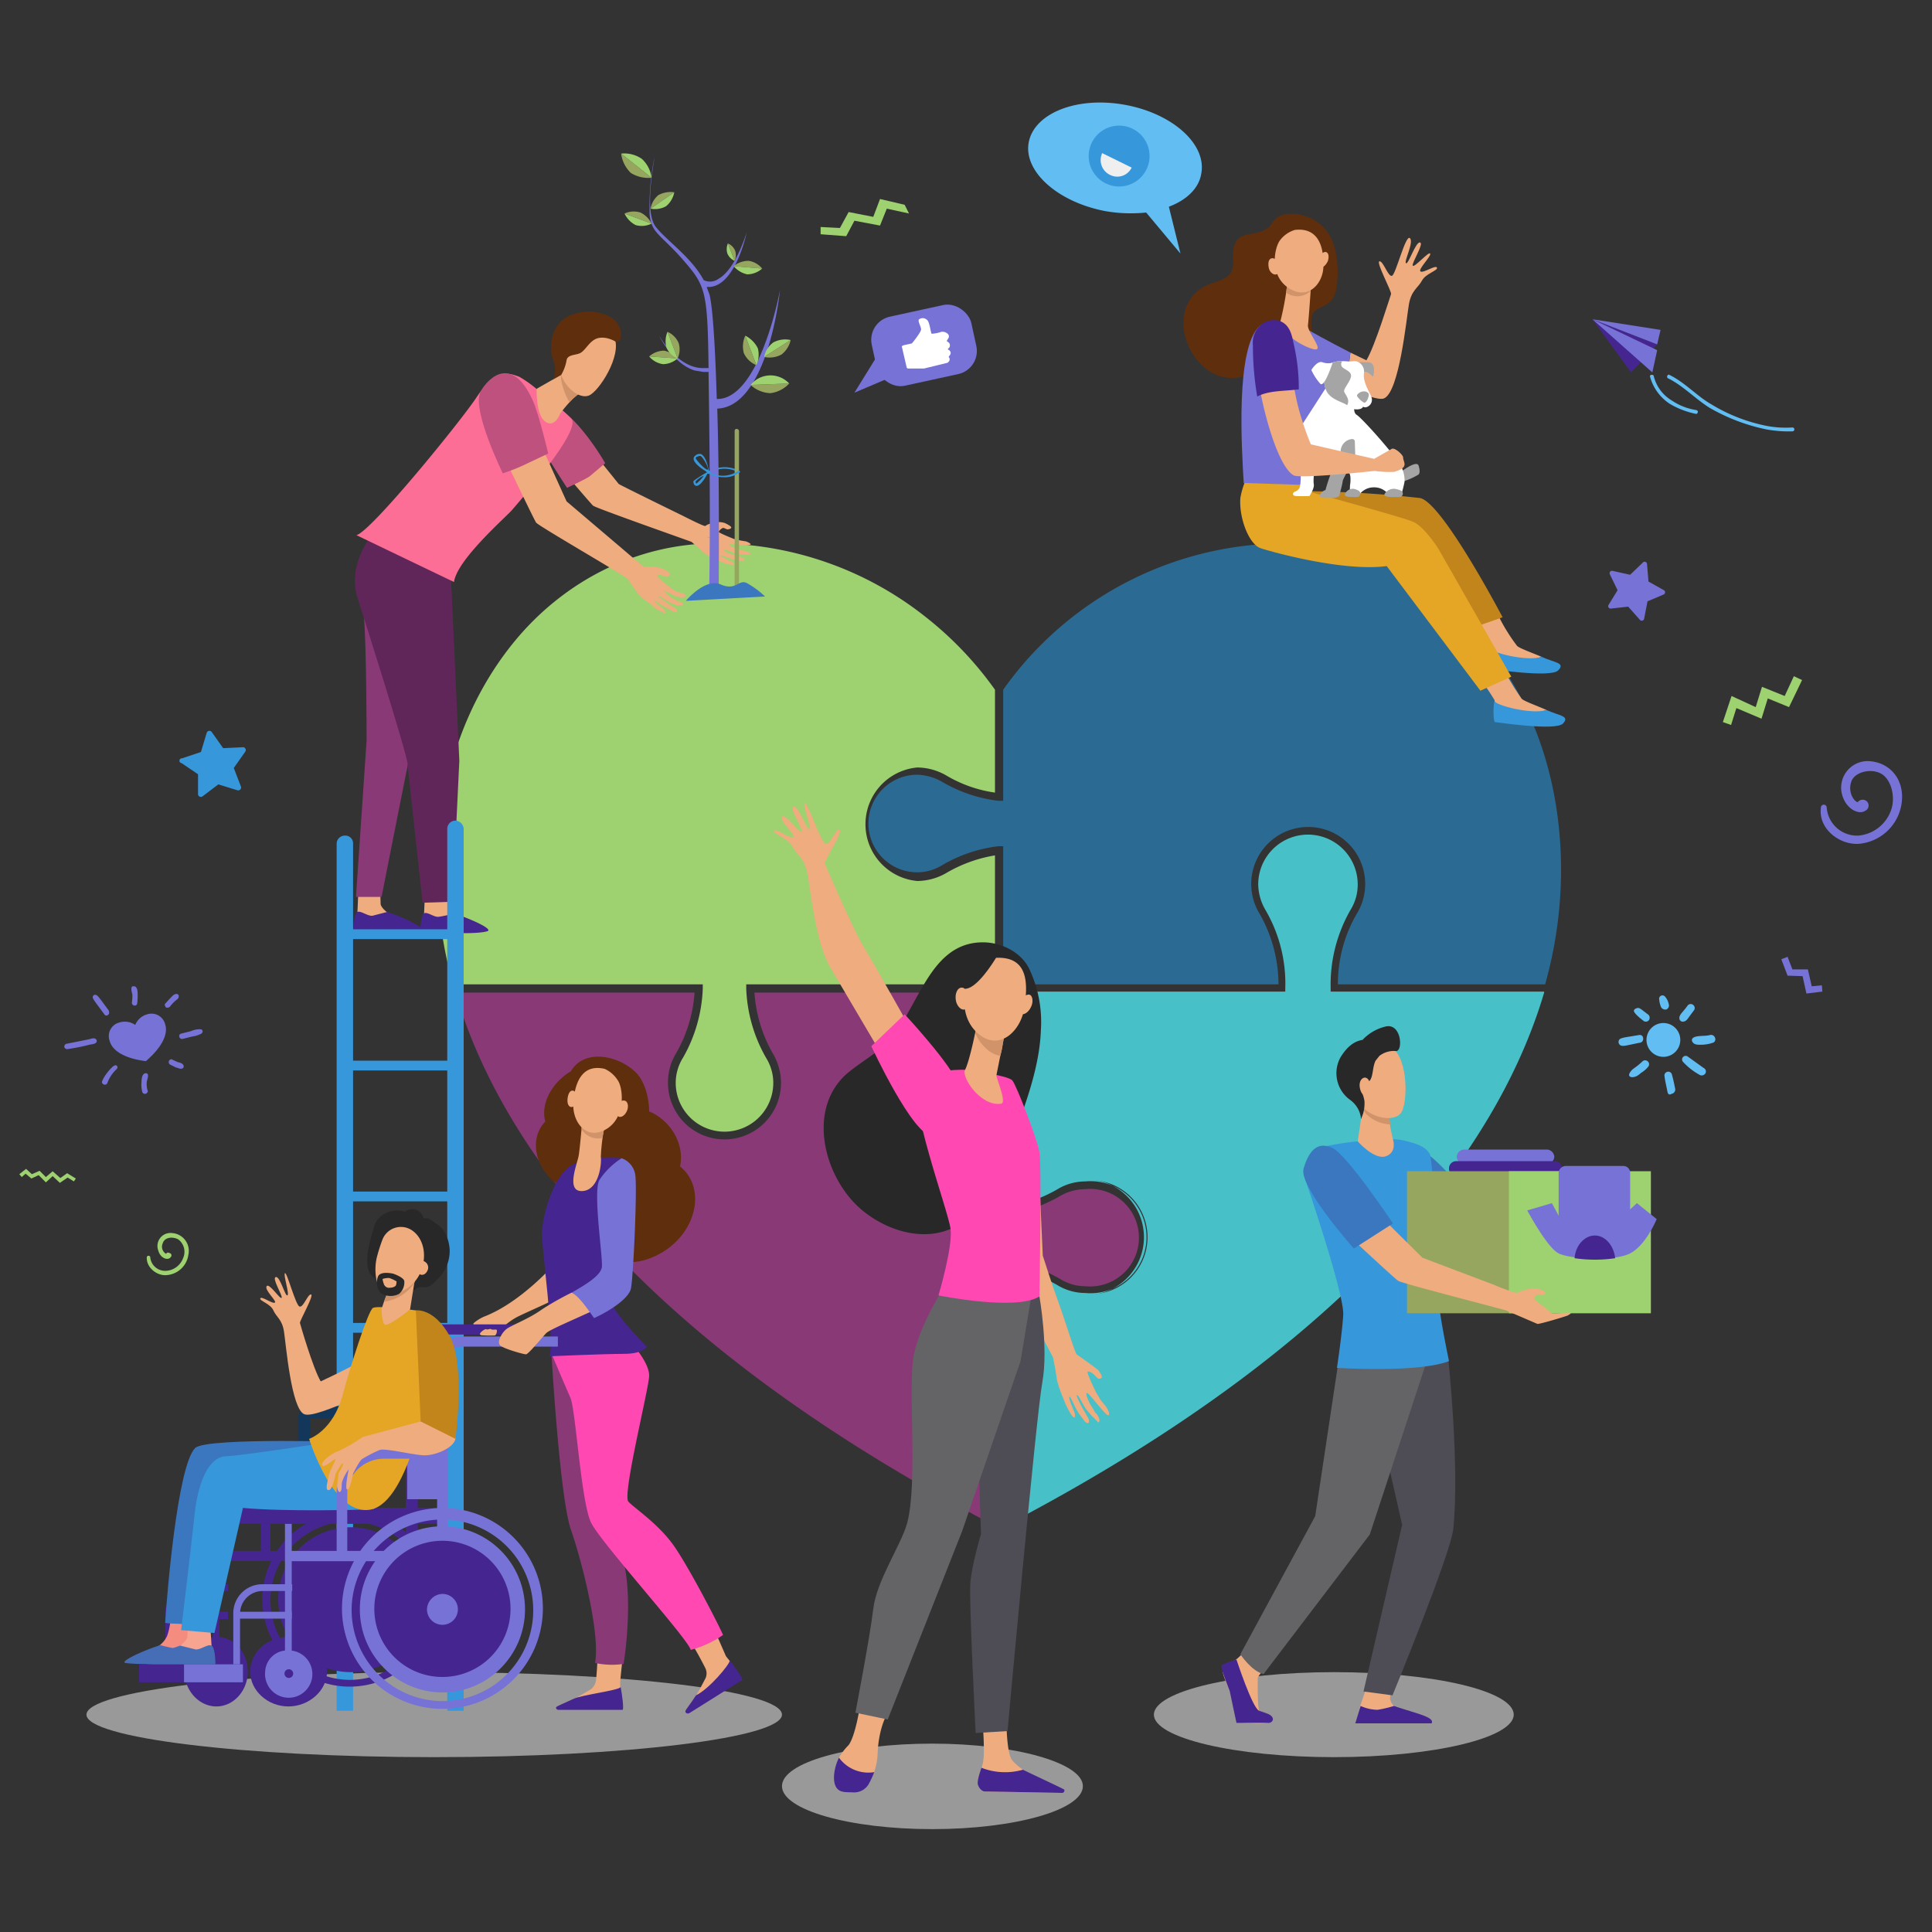 <svg id="Layer_1" data-name="Layer 1" xmlns="http://www.w3.org/2000/svg" viewBox="0 0 400 400"><rect x="0" y="0" width="400" height="400" fill="#333333" stroke="none"/><defs><style>.cls-1{fill:#999;}.cls-2{fill:#3797db;}.cls-3{fill:#893976;}.cls-4{fill:#48c0c7;}.cls-5{fill:#9ed16f;}.cls-6{fill:#efac7f;}.cls-7{fill:#bf517e;}.cls-8{fill:#fe875e;}.cls-9{fill:#45258f;}.cls-10{fill:#612659;}.cls-11{fill:#fc6e95;}.cls-12{fill:#d19369;}.cls-13{fill:#5e2e0d;}.cls-14{fill:#2b6b93;}.cls-15{fill:#7772d6;}.cls-16{fill:#4e4c54;}.cls-17{fill:#646366;}.cls-18{fill:#f8a492;}.cls-19{fill:#3b77be;}.cls-20{fill:#282828;}.cls-21{fill:#96a65f;}.cls-22{fill:#c1851b;}.cls-23{fill:#e5a525;}.cls-24{fill:#a5a5a5;}.cls-25{fill:#fff;}.cls-26{fill:#62bdf3;}.cls-27{fill:#13375b;}.cls-28{fill:#ff48b1;}.cls-29{fill:#f48c7f;}.cls-30{fill:#466eb6;}.cls-31{fill:#f7a491;}.cls-32{fill:#efefef;}</style></defs><path class="cls-1" d="M224.2,369.8c0,4.9-14,8.9-31.2,8.9s-31.1-4-31.1-8.9S175.8,361,193,361,224.2,365,224.2,369.8Z"/><path class="cls-1" d="M161.9,355c0,4.8-32.3,8.8-72,8.8s-72-4-72-8.8,32.2-8.8,72-8.8S161.9,350.1,161.9,355Z"/><path class="cls-1" d="M313.4,355c0,4.8-16.6,8.8-37.2,8.8s-37.3-4-37.3-8.8,16.7-8.8,37.3-8.8S313.4,350.1,313.4,355Z"/><path class="cls-2" d="M146.7,98h-.2a.4.4,0,0,1,.1-.3,6.5,6.5,0,0,1,6.5-.2c.1,0,.1.2.1.3h-.3a5.9,5.9,0,0,0-6.1.2Z"/><path class="cls-3" d="M206,315.9c-77.1-40.3-103.4-82.1-111.7-110.4h49.5a29,29,0,0,1-3.9,12.7,11.5,11.5,0,0,0-1.6,6,11.7,11.7,0,1,0,23.4,0,12.2,12.2,0,0,0-1.7-6.1,29.4,29.4,0,0,1-3.8-12.6H206v46.1h.9a29.6,29.6,0,0,0,12.6-4,10.7,10.7,0,0,1,5.2-1.4,10.1,10.1,0,1,1,0,20.1,9.8,9.8,0,0,1-5.2-1.5,31.1,31.1,0,0,0-12.6-4H206Z"/><path class="cls-4" d="M207.7,262.5a28.7,28.7,0,0,1,11,3.7,11.6,11.6,0,0,0,6,1.7,11.8,11.8,0,1,0,0-23.5,11.6,11.6,0,0,0-6,1.7,28.7,28.7,0,0,1-11,3.7V205.5h58.6v-.8a30.4,30.4,0,0,0-4.1-16.4,10.1,10.1,0,1,1,18.7-5.2,9.3,9.3,0,0,1-1.5,5.2,30.4,30.4,0,0,0-4.1,16.4v.8h44.1c-8.4,28.3-34.7,70.1-111.7,110.4Z"/><path class="cls-4" d="M207.5,316.2V262.3h.2a29.7,29.7,0,0,1,11.1,3.7,11.2,11.2,0,0,0,5.9,1.7,11.6,11.6,0,1,0,0-23.1,11.2,11.2,0,0,0-5.9,1.7,29.7,29.7,0,0,1-11.1,3.7h-.2V205.3h58.6v-.6a30.2,30.2,0,0,0-4.1-16.3,10.8,10.8,0,0,1-1.5-5.3,10.3,10.3,0,0,1,20.6,0,9.9,9.9,0,0,1-1.5,5.3,31.1,31.1,0,0,0-4.1,16.3v.6h44.2v.2c-8.3,28.1-34.4,70.1-111.8,110.5Zm.4-53.5v52.8c76.8-40.2,102.9-81.8,111.2-109.8h-44v-1a30.7,30.7,0,0,1,4.1-16.5,9.2,9.2,0,0,0,1.5-5.1,9.9,9.9,0,0,0-19.7,0,10,10,0,0,0,1.4,5.1,30.7,30.7,0,0,1,4.1,16.5v1H207.9v43.8a28.9,28.9,0,0,0,10.7-3.6,12,12,0,1,1,0,20.5A27.3,27.3,0,0,0,207.9,262.7Z"/><path class="cls-5" d="M150,234.3a10.1,10.1,0,0,1-10.1-10.1,9.8,9.8,0,0,1,1.5-5.2,31.1,31.1,0,0,0,4.1-14.3v-.9H93.8a87.8,87.8,0,0,1-3.3-23.6c0-18,5.7-34.9,16.1-47.5s25.5-20.2,41.6-20.2a70.2,70.2,0,0,1,43.4,15.2A72.6,72.6,0,0,1,206,142.8v21.3a27.1,27.1,0,0,1-10-3.5,12.2,12.2,0,0,0-6.1-1.7,11.8,11.8,0,0,0,0,23.5,12.2,12.2,0,0,0,6.1-1.7,29.2,29.2,0,0,1,10-3.6v26.7H154.5v.9a31.1,31.1,0,0,0,4.1,14.3,9.8,9.8,0,0,1,1.5,5.2A10.1,10.1,0,0,1,150,234.3Z"/><path class="cls-6" d="M148.5,108.1c-2.3.4-2.2.7-2.5.8s-4.6-2.1-4.6-2.1-12.7-6.2-13.3-6.6l-9.2-11.4-7,3.2s10.3,12.2,10.9,12.7,18.8,6.9,20.4,7.5l2.6,2.3a9.8,9.8,0,0,0,2.7,1.4,7.2,7.2,0,0,0,2.8,1c1.4.3.2-.6.2-.6s-2.4-1.1-2.3-1.3,1.4.5,2.9.9l1.1.2c1,.3,1.4-.3.4-.7l-1.3-.4-1.2-.4-1.2-.5c0-.1-.1-.2.4-.2s1.5.6,2.2.7l1.3.2s1.6.1,1.6-.1-.9-.7-1.5-.7a5.3,5.3,0,0,0-1.3-.3s-1.8-.8-1.7-1a10.1,10.1,0,0,1,2.3.1c1.2.1,2.1.1,2.2-.1s-.9-.6-.9-.6l-1.2-.2-1.3-.3s-3.3-1.3-3.2-1.5a1.7,1.7,0,0,1,.9-.8c.3,0,.7.3.9.3s.8-.1.8-.4-1.3-.9-1.3-.9A4.2,4.2,0,0,0,148.5,108.1Z"/><path class="cls-7" d="M125.3,95.9l-3.2,2.7c-.8.6-4.7,2.4-4.7,2.4s-3.8-5.8-5.4-8.7-3.5-8.9-3-9a7.5,7.5,0,0,1,4.9.1C119.8,86.1,125.3,95.9,125.3,95.9Z"/><path class="cls-8" d="M146.3,111.1a2.1,2.1,0,0,0,2.5-.9C148.9,111.3,147.2,111.8,146.3,111.1Z"/><path class="cls-6" d="M88,184.7l-.2,4.4c-.1.6-.5,2-.5,2.5,0,2,8.6-1.6,6.7-2.5-.2-.1-1.1-.6-1.1-1.3s-.4-3.1-.4-3.1Z"/><path class="cls-9" d="M94,189.1a21.7,21.7,0,0,1-3.1.7c-1,.2-2.4-1.1-3.1-.7s-.8,3.7-.8,3.7,10.9.9,13.9,0C102.1,192.4,98.1,190.5,94,189.1Z"/><path class="cls-6" d="M74.2,184.4l-.2,4.5a18.4,18.4,0,0,0-.5,2.5c0,1.9,8.6-1.7,6.7-2.5-.2-.1-1.4-1.1-1.4-1.8s-.1-2.6-.1-2.6Z"/><path class="cls-9" d="M80.2,188.8l-3.1.8c-1,.1-2.4-1.1-3.1-.8s-.9,3.7-.9,3.7,10.8.5,14,0C88.3,192.3,84.3,190.2,80.2,188.8Z"/><path class="cls-3" d="M76.2,114.1s-1.5,7.5-.9,13.2.6,26,.6,26l-2.2,32.4H79s6.4-32.4,6.3-31.6,2.1-22.8,2.1-22.8l-7.6-18Z"/><path class="cls-10" d="M78.2,109.2s-6.6,6.9-4.2,14.5c1,3.1,10.2,32.1,10.4,34.5s3.1,28.7,3.1,28.7l6.2-.2,1.4-29.2-1.8-39.4-3.8-6.6Z"/><path class="cls-11" d="M118.3,86.7a64.8,64.8,0,0,0-6.9-5.9,23.6,23.6,0,0,0-3.9-2.8c-1.7-.6-4.6-2.1-8.8,4.2-2.9,4.5-21.8,27.8-24.9,28.6L94,120.5c.6-4.6,10.6-13.3,12-14.9C109.2,101.9,120.3,89,118.3,86.7Z"/><path class="cls-6" d="M117.4,76.9l-6.3,3.6s-.2,5.4,1.8,6.8,3.1-1.7,3.1-1.7,2.3-3.2,4.1-4.2S117.4,76.9,117.4,76.9Z"/><path class="cls-12" d="M116.3,79.2a14.3,14.3,0,0,0,1.6,4.1,9.3,9.3,0,0,1,2.2-1.9c.8-.5.3-1.5-.5-2.4a23.9,23.9,0,0,0-2.2-2.1l-1.3.7A8.8,8.8,0,0,0,116.3,79.2Z"/><path class="cls-6" d="M120.6,67.7c-.1-.2-5.2,6.2-4.6,9.2s3.8,5.8,5.9,5,6.9-8.3,5.3-12S120.6,67.7,120.6,67.7Z"/><path class="cls-13" d="M126.3,65.6a9.8,9.8,0,0,0-8.7-.1c-3.4,1.7-4.1,6.2-3.1,8.9s-.1,4.2-.1,4.2l1.8-1a8.9,8.9,0,0,0,1.1-3c.2-1.3,2.1-1,3-1.6s1.6-2,2.8-2.7,2.9-.4,4.3.4S129.5,67.4,126.3,65.6Z"/><path class="cls-6" d="M136.3,117.5a7.8,7.8,0,0,0-2.8-.1c-.4-.1-4.2-3.4-4.2-3.4l-12-10.2-6.2-13.7-8.3,1.2s7.7,16.2,8.2,16.9,17.5,10.5,18.9,11.6l2.1,3a11.1,11.1,0,0,0,2.5,2.1,8.4,8.4,0,0,0,2.6,1.8c1.3.7.3-.6.3-.6s-2.2-1.7-2-1.8,1.3.9,2.7,1.6l1.1.6c.9.5,1.4.1.6-.6l-1.3-.8-1.1-.8-1.1-.8c.1,0,0-.2.4,0s1.4,1,2.1,1.3l1.3.5h1.3c.3-.4-.5-.7-1.1-.8a5.7,5.7,0,0,0-1.2-.7s-1.7-1.2-1.5-1.5l2.2,1.1c1.4.5,2.1.2,2.2,0s-.7-.6-.7-.6a6.3,6.3,0,0,1-1.4-.4c-.3-.1-4-2.9-3.8-3.2s.7-.2.9-.1l.9.3a.7.7,0,0,0,.8-.5c.1-.2-.8-.8-.8-.8A5,5,0,0,0,136.3,117.5Z"/><path class="cls-7" d="M104.1,98s2.4-.8,3.9-1.5l5.5-2.6s-1.9-8.1-3.2-11c-4.8-10.6-10.2-3.3-10.9-1.6C97.8,85.2,104.1,98,104.1,98Z"/><path class="cls-14" d="M277,203.8a28.8,28.8,0,0,1,3.9-14.6,11.8,11.8,0,1,0-20.1,0,29.8,29.8,0,0,1,3.9,14.6h-57V175.2h-1a30.1,30.1,0,0,0-11.6,3.9,9.8,9.8,0,0,1-5.2,1.5,10.1,10.1,0,0,1,0-20.2,10.8,10.8,0,0,1,5.2,1.5,30.1,30.1,0,0,0,11.6,3.9h1V142.8a71.7,71.7,0,0,1,57.7-30.3c16.2,0,31,7.2,41.7,20.2s16.1,29.5,16.1,47.5a87.8,87.8,0,0,1-3.3,23.6Z"/><path class="cls-15" d="M320.2,241h-17a1.6,1.6,0,0,1-1.6-1.5h0a1.6,1.6,0,0,1,1.6-1.5h17a1.6,1.6,0,0,1,1.6,1.5h0A1.6,1.6,0,0,1,320.2,241Z"/><path class="cls-9" d="M321.9,243.4H301.5a1.4,1.4,0,0,1-1.5-1.5h0a1.5,1.5,0,0,1,1.5-1.5h20.4a1.5,1.5,0,0,1,1.5,1.5h0A1.4,1.4,0,0,1,321.9,243.4Z"/><path class="cls-6" d="M262,345.4s-1.6,1.5-1.6,2.1-.1,6.7.5,7.3,2.5.9,1.9,1.6-4,.4-6.3.2c-.7,0-1.5-5.5-1.8-6.3s-1.8-3.8-1.5-4.6a12.5,12.5,0,0,1,2.7-2.1,11.3,11.3,0,0,0,2.4-2.6Z"/><path class="cls-6" d="M283,349.2l-1.4,4c-.1.7-.5,2.3-.5,2.8,0,2.2,9.7-1.8,7.5-2.8a2.6,2.6,0,0,1-.8-1.5,5.1,5.1,0,0,1,.8-2.6Z"/><path class="cls-16" d="M296.4,272.7l3.5,9.1s2.3,21.7,1,34.7c-.6,5.4-12.6,34.5-12.6,34.5l-6-.8,8-34.5-3-13.2-4.1-26Z"/><path class="cls-17" d="M279.9,273.2l-3,10.1-4.6,30.6-15.5,28.6s2.3,3.5,4.8,4.1l22-28.9,11.9-36.2-.4-8Z"/><path class="cls-18" d="M326.2,256.3c-1.9.8-1.7,1.1-1.9,1.2s-4.1-1.1-4.1-1.1l-11.8-3.6-9.4-9.1-5,4.4s10.5,9.5,11.1,9.9,16.2,2.9,17.6,3.2l2.5,1.7a8,8,0,0,0,2.4.8,5.9,5.9,0,0,0,2.4.4c1.2,0,.1-.6.1-.6s-2.1-.5-2.1-.7,1.2.2,2.5.2h.9c.8.1,1-.5.2-.7l-1.1-.2-1-.2-1.1-.2s-.1-.2.3-.2a10.1,10.1,0,0,0,1.9.2h1.1l1.2-.2c0-.5-.9-.7-1.4-.5h-1.1s-1.5-.3-1.5-.6,3.9-.3,3.9-.8-1.1-.4-1.1-.4h-2.1s-2.9-.5-2.8-.8a1.6,1.6,0,0,1,.5-.8c.2-.1.6.1.8,0s.4-.3.4-.6-1-.5-1-.5A3.2,3.2,0,0,0,326.2,256.3Z"/><path class="cls-19" d="M302.4,246l-4.7,6.4s-4.2-5-6.1-7.5-4.8-7.3-4.4-7.5a4.8,4.8,0,0,1,3.9-.9C296.3,237.8,302.4,246,302.4,246Z"/><path class="cls-9" d="M256,343.6s3.3,10.1,4.7,10.6,2.5.7,2.8,1.5h0c.2.5-.3,1-.8,1H256s-1-4.6-1.4-6.6c0,0-2-4.9-1.7-5.3S256,343.6,256,343.6Z"/><path class="cls-9" d="M280.6,356.8l1.1-3.6a8.9,8.9,0,0,0,3.5.8,24.9,24.9,0,0,0,3.4-.8c4.7,1.6,8.5,2.3,7.8,3.6H280.6Z"/><path class="cls-8" d="M324.7,259.4a2.3,2.3,0,0,0,2.1-1.3A1.5,1.5,0,0,1,324.7,259.4Z"/><path class="cls-2" d="M281.1,236.3a63.4,63.4,0,0,0-7.5,1.2c-1.6.6-3.7,5.7-3.7,5.7s8.5,24.7,8.2,29.1-1.3,10.9-1.3,10.9,16.8,1.1,23.2-1.4c0,0-2.1-10-2.1-12.6s-1.1-28.9-1.9-30.3-2.4-2.1-5.5-2.8S281.1,236.3,281.1,236.3Z"/><path class="cls-6" d="M282.2,228.9l-1.1,7.4s3.4,3.9,5.8,3.1,1.5-3.5,1.5-3.5-1.1-4.2-.8-6.2S282.2,228.9,282.2,228.9Z"/><path class="cls-12" d="M287.6,229.7c.4-2.1-5.4-.8-5.4-.8v.6a5.4,5.4,0,0,0,.6,1.1,7.6,7.6,0,0,0,5.1,2.2A11.5,11.5,0,0,1,287.6,229.7Z"/><path class="cls-6" d="M281.3,218.6c-.2-.1-1.3,8.3.8,10.6s6.4,3.1,7.9,1.3,1.6-11.1-1.7-13.5S281.3,218.6,281.3,218.6Z"/><path class="cls-20" d="M287,212.5a9.6,9.6,0,0,0-4.9,2.8c-1.2.2-2.8.8-4.5,3.5a6.8,6.8,0,0,0,1.9,8.9,5.5,5.5,0,0,1,2.3,4l.4-1.1a7.7,7.7,0,0,0,.3-2.6,6.6,6.6,0,0,0-.4-1.5c-.6-1.3,1.2-2.1,1.7-3.1s.4-2.6,1-3.8l.8-1a4.9,4.9,0,0,1,3.3-1C290.5,218,290.3,211.9,287,212.5Z"/><path class="cls-6" d="M283.7,224.9c0,1-.4,1.9-1,1.9s-1.1-.8-1.2-1.9.5-1.8,1.1-1.8S283.7,223.9,283.7,224.9Z"/><rect class="cls-21" x="291.3" y="242.5" width="33.9" height="29.41" transform="translate(616.5 514.4) rotate(180)"/><rect class="cls-5" x="312.4" y="242.5" width="29.4" height="29.41" transform="translate(654.2 514.4) rotate(180)"/><path class="cls-6" d="M311.8,271.3c-1.7-.5-21.5-5.6-22.3-6.1s-13-11.9-13-11.9l7.1-3.7,10.9,10.8,14.8,5.6a36.1,36.1,0,0,0,4.7,1.7,11.1,11.1,0,0,1,3-.9,3.7,3.7,0,0,1,1.7.1s1.3.4,1.2.7a.5.5,0,0,1-.5.5c-.3.1-.7-.1-1-.1s-.7.5-.8.8,3.4,2.7,3.5,3,4.3-.2,4.1.1-.5.3-.5.4-6,1.9-6.4,1.8Z"/><path class="cls-19" d="M280.3,258.5l8.1-5.2s-9.4-14.1-12.5-15.6-4.9.5-6,4.2S280.3,258.5,280.3,258.5Z"/><path class="cls-15" d="M338.9,249.1l-1.4,1.3v-7.6a1.4,1.4,0,0,0-1.4-1.4H324.2a1.5,1.5,0,0,0-1.5,1.4v8.9l-1.4-2.6-5.1,1.5s4.1,7.7,6.5,8.9,11.5,1.7,14.8,0,5.5-7.1,5.5-7.1Z"/><path class="cls-9" d="M334.4,260.5c-.3-2.7-2.1-4.7-4.2-4.7s-4,2-4.2,4.7A29.6,29.6,0,0,0,334.4,260.5Z"/><path class="cls-13" d="M263.4,46.1c-1.2,2.1-3.4,2-5.7,2.6s-2.5,3-2.4,4.9c.4,4.9-3.5,4.1-6.6,6.1-7.4,4.9-2.6,17.7,5.5,18.5a9.2,9.2,0,0,0,4.9-.9,22.3,22.3,0,0,1,3.3-2c2.8-.9,5.8-1.3,8-3.4s.5-4.5,1.3-6.7,4.3-1.1,5-5.6-.1-9.2-1.9-11.6c-3-4.1-8.3-4.3-10.2-3.1A4.5,4.5,0,0,0,263.4,46.1Z"/><path class="cls-6" d="M297.5,55.4c-.3-.6-2.8,1.2-3.4.8s2.3-3.2,2-3.7-3.3,3-3.6,2.5,2.4-4.6,1.5-4.8-2.4,4.6-2.9,4.3,1.7-4.4.8-5.2-2.9,7.5-3.7,7.8-1.8-3.1-2.6-3,2.6,6.3,2.4,6.8-3.3,10.7-5.1,13.7L279.6,73c-.4,2.4-.4,4.9-1,7.2,3.6,1.5,6.8,2.7,7.9,2.3,3.2-1.2,4.7-16.6,5.2-19.5s1.9-3.4,2.7-4.9S297.8,56,297.5,55.4Z"/><path class="cls-15" d="M271,68.4l-5.4,5.3s7.1,3.8,13,6.5c.6-2.3.6-4.8,1-7.2C274.7,70.5,271,68.4,271,68.4Z"/><path class="cls-6" d="M304.1,128a43.5,43.5,0,0,1,4.3,5.9,6.8,6.8,0,0,0,.2,1.4c3.6,2.4,7.4,1.7,10.6.7-2.1-.9-5-1.9-5.2-2.4a37.8,37.8,0,0,1-4.5-7.7C307.9,127.5,306.3,127.3,304.1,128Z"/><path class="cls-2" d="M308.4,134.1c-.3,1.4-.2,4.4.1,4.4s12.5,1.9,14.1.3-.8-1.6-3.4-2.8C316,137,308.5,135.1,308.4,134.1Z"/><path class="cls-6" d="M305.2,139a49,49,0,0,1,4.2,5.9c.1.2.1,1.2.2,1.4,3.6,2.4,7.5,1.7,10.6.7-2-.9-4.9-1.9-5.2-2.4a51.9,51.9,0,0,1-4.5-7.7C308.9,138.5,307.4,138.3,305.2,139Z"/><path class="cls-2" d="M309.4,145.1c-.3,1.4-.2,4.4.1,4.4s12.6,1.9,14.1.3-.8-1.6-3.4-2.8C317.1,148,309.5,146,309.4,145.1Z"/><path class="cls-22" d="M311.1,127.8l-6.3,2.2-34.1-28.3a230.4,230.4,0,0,1,23.2,1.4C298.4,103.6,311.1,127.8,311.1,127.8Z"/><path class="cls-23" d="M257.9,99.4a17,17,0,0,0-1.1,3.7c-.3,4.2,1.8,9.6,4.2,10.4s17.2,4.9,26.1,3.7L306.5,143l6.4-2.9-15.1-26.5s-2.9-4.6-5.3-5.6-21.8-6.3-21.8-6.3l-3-4.4Z"/><path class="cls-15" d="M273.6,72.6c-1.1-1.9-2.2-3.5-2.2-3.5-1.1-2-4-3-4-3h-2l-.2.4c-.4.3-2.8-.1-4.3.9-5.2,4.4-3.8,25.8-3.4,32.6l12.5.4s1.2-14.8,4.4-18.6S275.2,75.6,273.6,72.6Z"/><path class="cls-6" d="M266.5,58.9a61.1,61.1,0,0,1-1.4,7.6c-.6,1.5,3.3,4.7,6.5,5.7s-1-3.3-.8-4.9.7-9.2.7-9.2Z"/><path class="cls-12" d="M271.3,60.3c.1-1.3.2-2.2.2-2.2l-5,.8s-.1.7-.2,1.7A4,4,0,0,0,271.3,60.3Z"/><path class="cls-6" d="M268.1,47.6a6,6,0,0,0-3.2,2.3c-1.2,1.9-2,7.3,2,9.8s7-1,7.1-4.5S273.3,47,268.1,47.6Z"/><path class="cls-6" d="M274.9,54.1c-.4.8-1,1.4-1.5,1.2s-.6-1.1-.3-1.9,1-1.4,1.5-1.2S275.2,53.2,274.9,54.1Z"/><path class="cls-6" d="M264.9,54.8a1.5,1.5,0,0,1-.6,2c-.6.2-1.4-.4-1.6-1.3s-.1-1.8.5-2S264.6,53.9,264.9,54.8Z"/><path class="cls-24" d="M281.3,75H283c2.2-.2,1.3,3,1.3,3s-1.1-1-1.5-1h-1Z"/><path class="cls-24" d="M288.7,96.6s.9,1.4,1.9.7,2.8-1.8,3.1-.9.3,1.7-.1,1.9a13.8,13.8,0,0,1-4.4,1.7,3.4,3.4,0,0,1-2.5-1.3Z"/><path class="cls-25" d="M290.8,99.7a6.4,6.4,0,0,0-.8-3.3c-1.6-2.7-8.1-9.9-9.1-10.5s-.3-2.7-.3-2.7l-3.8-2.1L274.7,80l-4.9,7.6c-.3.7.3,2.9-.2,4.2s0,8.5-.6,9.3-1,.6-1.2.9-.1.4.1.6,3.2.1,3.2.1,1.1-1.6.9-2.5.4-6.3.8-6.3,1.8,2.4,2.4,2.9h.2a11.3,11.3,0,0,1,4,1.2,2.9,2.9,0,0,1,.2,1.2,6.2,6.2,0,0,1-.1,1.3,11.5,11.5,0,0,1-.2,2.1h2a3.7,3.7,0,0,1,3.1-1.7,3.7,3.7,0,0,1,3.1,1.5c1.1,0,1.5.5,2.5.4A24.9,24.9,0,0,0,290.8,99.7Z"/><path class="cls-25" d="M281.7,75.3a1.8,1.8,0,0,0-1.6-.5,6.4,6.4,0,0,1-1.4,0c-1.5-.1-2.9,0-3.8.9s-1.1,4.2,0,5.7,3.9,2,4.2,2.7,2.8,1,3.1.1a.9.9,0,0,0,.7.1,1.6,1.6,0,0,0,1-2.2c-.4-1-1.8-3.1-1.5-4.9A2.2,2.2,0,0,0,281.7,75.3Z"/><path class="cls-24" d="M281.1,81.6a.4.4,0,0,0,0,.6,4.1,4.1,0,0,0,1.2,1.1c.5.4,1.1-1,1.1-1.6S282.1,80.6,281.1,81.6Z"/><path class="cls-24" d="M280.5,91.4a.5.5,0,0,0-.5-.5h-.1a2.6,2.6,0,0,0-2.3,3v.2c-.1.2-.5,1.1-1,2l2.7.7,1.3-2.2Z"/><path class="cls-24" d="M275.4,98.4a41.4,41.4,0,0,0-1.3,4.3c.8.4,1.3-.5,3.2,0,0-.3.7-2.6.7-3.2a16.9,16.9,0,0,1,1.5-2.7c0-.1,0-.2-.1-.2l-2.7-.9h-.3Z"/><path class="cls-24" d="M273.3,102.4a1.8,1.8,0,0,1,1.7-1c.9,0,2.3,1.3,2.3,1.3a2.7,2.7,0,0,1-1.6.4C274.5,103.1,272.9,103.2,273.3,102.4Z"/><path class="cls-24" d="M278.5,102.2a1.8,1.8,0,0,1,1.7-1,3,3,0,0,1,1.1.4.7.7,0,0,1-.4,1.3h0C279.7,102.9,278.1,103,278.5,102.2Z"/><path class="cls-24" d="M286.7,102.2a2.3,2.3,0,0,1,2-1,4.3,4.3,0,0,1,1.4.4.7.7,0,0,1-.4,1.3h-.1C288.2,102.9,286.2,103,286.7,102.2Z"/><path class="cls-24" d="M277.9,76a.9.9,0,0,1,0-1.2,3.9,3.9,0,0,0-3,.9c-1,.9-1.1,4.2,0,5.7s3.3,1.9,4,2.5c.7-1.2-.4-2.2-.6-2.8s1.2-2,1.4-3.1S278.5,76.6,277.9,76Z"/><path class="cls-25" d="M275.9,75.1a3.6,3.6,0,0,1-2.1-.1c-1.1-.4-2.3,1.6-2.3,1.6a11.4,11.4,0,0,0,1.9,2.9C274.3,80.1,275.9,75.1,275.9,75.1Z"/><path class="cls-6" d="M290.5,94.7c0-.5-1.6-2-2.3-1.8L284.5,95l-13.1-3s-3.3-7.6-3.7-14.1a18.3,18.3,0,0,0-6.9,2.4c1.1,6.2,3.9,16.2,7,18.1,1.3.8,16.8-.9,16.8-.9a21.9,21.9,0,0,0,4,.2C291.9,96.8,290.5,95.7,290.5,94.7Z"/><path class="cls-9" d="M267.8,71c-.4-2-.9-3.9-3-4.6a4.3,4.3,0,0,0-3.8.9,5,5,0,0,0-1.6,4.2,62.3,62.3,0,0,0,.9,10.6c2.4-1.3,5.8-1.1,8.6-1.5A40.8,40.8,0,0,0,267.8,71Z"/><path class="cls-15" d="M161.5,60c-1.4,7.3-5.8,22.8-13.1,22.6-.3-10.1-.8-18.8-1.5-21.6l-.6-1.6c4.5.4,7.2-6.5,8.3-11.3-1,3.1-3,8-5.8,9.6a3,3,0,0,1-3.1.3c-2.6-4.8-7.6-8.1-9.9-11s-.7-11.6-.3-14.5a52.7,52.7,0,0,0-1,11.9c.3,3.9,2.4,4.2,7,9.5s5,6.4,5.2,22.3h-1.1c-3.8.1-7.3-3.6-9.2-6.8,1.5,2.9,4.2,6.3,7.4,7.3l1.8.3h1.1c0,1.4.5,28.8.1,46.5,1.1,0,.9-.5,2-.4,0-4.8.2-22.7-.3-38.5C156.9,84.3,160.5,68.7,161.5,60Z"/><path class="cls-21" d="M130.6,35.8a6.8,6.8,0,0,0,4.3,1l-6.3-5A6.8,6.8,0,0,0,130.6,35.8Z"/><path class="cls-5" d="M128.6,31.8l6.3,5a6.4,6.4,0,0,0-2-3.9A6.4,6.4,0,0,0,128.6,31.8Z"/><path class="cls-21" d="M159.5,81.4a6.4,6.4,0,0,0,3.9-2l-8,.3A6.4,6.4,0,0,0,159.5,81.4Z"/><path class="cls-5" d="M155.4,79.7l8-.3a5.3,5.3,0,0,0-8,.3Z"/><path class="cls-21" d="M161.8,73.4a5.2,5.2,0,0,0,1.9-3l-5.5,3.5A5.2,5.2,0,0,0,161.8,73.4Z"/><path class="cls-5" d="M158.2,73.9l5.5-3.5a5.2,5.2,0,0,0-3.6.5A4.9,4.9,0,0,0,158.2,73.9Z"/><path class="cls-21" d="M154,73.1a4.9,4.9,0,0,0,2.6,2.5l-2.3-6.1A5.4,5.4,0,0,0,154,73.1Z"/><path class="cls-5" d="M154.3,69.5l2.3,6.1a5.2,5.2,0,0,0,.3-3.5A5.8,5.8,0,0,0,154.3,69.5Z"/><path class="cls-21" d="M136.3,40.4a4.7,4.7,0,0,0-1.6,2.8l4.9-3.4A5.4,5.4,0,0,0,136.3,40.4Z"/><path class="cls-5" d="M139.6,39.8l-4.9,3.4a4.7,4.7,0,0,0,3.2-.5A4.9,4.9,0,0,0,139.6,39.8Z"/><path class="cls-21" d="M155,54a4.9,4.9,0,0,0-3.1,1.1l5.9.5A4.5,4.5,0,0,0,155,54Z"/><path class="cls-5" d="M157.8,55.6l-5.9-.5a5,5,0,0,0,2.8,1.7A4.7,4.7,0,0,0,157.8,55.6Z"/><path class="cls-21" d="M137.5,72.6a4.7,4.7,0,0,0-3.1,1.2l5.9.4A5.1,5.1,0,0,0,137.5,72.6Z"/><path class="cls-5" d="M140.3,74.2l-5.9-.4a4.6,4.6,0,0,0,2.9,1.6A4.7,4.7,0,0,0,140.3,74.2Z"/><path class="cls-21" d="M140.5,71a4.5,4.5,0,0,0-2.3-2.3l2.1,5.5A4.5,4.5,0,0,0,140.5,71Z"/><path class="cls-5" d="M140.3,74.2l-2.1-5.5A4.9,4.9,0,0,0,138,72,4.2,4.2,0,0,0,140.3,74.2Z"/><path class="cls-21" d="M152.2,51.9a2.8,2.8,0,0,0-1.5-1.5l1.4,3.6A3,3,0,0,0,152.2,51.9Z"/><path class="cls-5" d="M152.1,54l-1.4-3.6a3,3,0,0,0-.1,2.1A2.8,2.8,0,0,0,152.1,54Z"/><path class="cls-21" d="M132.6,44a4.7,4.7,0,0,0-3.3.2l5.6,2.1A5,5,0,0,0,132.6,44Z"/><path class="cls-5" d="M134.9,46.3l-5.6-2.1a5.1,5.1,0,0,0,2.3,2.4A4.6,4.6,0,0,0,134.9,46.3Z"/><path class="cls-21" d="M152.1,123.2h.9v-34a.5.5,0,0,0-.5-.4h0a.4.4,0,0,0-.4.4Z"/><path class="cls-19" d="M142,124.4s4-4.8,7.2-3.4,3.7-1.1,5.4-.3a18.7,18.7,0,0,1,3.8,2.8Z"/><path class="cls-2" d="M149.7,98.8a6.5,6.5,0,0,1-3.1-.8.4.4,0,0,1-.1-.3h.3a5.5,5.5,0,0,0,6-.2c.1-.1.3,0,.3,0s.1.3,0,.3A5,5,0,0,1,149.7,98.8Z"/><path class="cls-2" d="M146.8,98l-.3-.2c-.3-.2-2.8-1.6-2.9-2.8a.8.8,0,0,1,.4-.7,1.3,1.3,0,0,1,1.1-.3c1.2.5,1.6,3.3,1.7,3.6Zm-2-3.6-.6.2c-.1.1-.2.2-.1.4s1.3,1.7,2.2,2.2-.6-2.5-1.3-2.8Z"/><path class="cls-2" d="M144.2,100.6a.7.7,0,0,1-.5-.3c-.1-.3-.2-.5-.1-.7s2.3-1.6,2.6-1.7l.5-.2-.3.5c-.2.4-1.3,2.4-2.2,2.4Zm1.5-2.1a4.6,4.6,0,0,0-1.7,1.2.4.4,0,0,0,.1.3c0,.2.1.1.1.1S145.2,99.3,145.7,98.5Z"/><path class="cls-2" d="M147,97.7c0,.2-.1.4-.3.4a.4.4,0,0,1-.4-.4c0-.2.2-.3.4-.3A.3.3,0,0,1,147,97.7Z"/><polygon class="cls-5" points="5.4 242 6.6 243.1 8.2 242.4 9.5 243.7 10.9 242.5 12.5 243.9 13.9 242.9 15.7 244 15.3 244.6 14 243.8 12.4 244.9 10.9 243.5 9.5 244.8 8 243.3 6.5 244 5.3 243 4.5 243.7 4 243.1 5.4 242"/><polygon class="cls-5" points="187.3 42.4 182.2 41.2 180.8 44.9 175.7 43.9 173.9 47.2 169.9 47 169.9 48.5 175.2 48.9 176.9 45.7 182.2 46.7 183.6 43.2 188.2 44.2 187.3 42.4"/><path class="cls-15" d="M333,125.3l1.9-3.1-1.6-3.3a.5.5,0,0,1,.6-.7l3.6.8,2.6-2.5a.5.5,0,0,1,.9.3l.3,3.6,3.2,1.8a.5.5,0,0,1-.1.9l-3.3,1.4-.7,3.6a.5.5,0,0,1-.9.2l-2.4-2.7-3.6.4A.5.5,0,0,1,333,125.3Z"/><path class="cls-15" d="M28,212.2a3.7,3.7,0,0,1,2.5-2.2,2.9,2.9,0,0,1,3.7,2.1c.6,1.8-.4,4.5-4,7.6-4.7-.6-7-2.3-7.5-4.2a2.9,2.9,0,0,1,2-3.8A3.8,3.8,0,0,1,28,212.2Z"/><path class="cls-15" d="M14,217.2a39.7,39.7,0,0,0,4.5-.9c.4-.1,1.3-.1,1.5-.6a.5.5,0,0,0-.2-.6c-.4-.3-1,0-1.5.1l-4.5.9c-.3,0-.5.4-.5.6a.6.6,0,0,0,.7.5Z"/><path class="cls-15" d="M37.8,215.1l2-.5a6,6,0,0,0,1.9-.6c.4-.3.3-.9-.2-.9a4.5,4.5,0,0,0-2,.4l-2,.5c-.7.2-.4,1.2.3,1.1Z"/><path class="cls-15" d="M22.2,224.3a7.4,7.4,0,0,1,2-3c.3-.4,0-.9-.5-.7s-2.2,2.1-2.6,3.4a.6.6,0,0,0,1.1.3Z"/><path class="cls-15" d="M30.6,225.9a4.6,4.6,0,0,1-.2-2c.1-.5.6-1.7-.2-1.7s-.9,1.2-.9,1.8a5.5,5.5,0,0,0,.2,2.2.6.6,0,0,0,1.1-.3Z"/><path class="cls-15" d="M35.2,220.4l1.2.6c.5.1.9.4,1.4.2a.5.5,0,0,0,.2-.6c-.2-.5-.8-.6-1.2-.7l-1.3-.6a.6.6,0,0,0-.3,1.1Z"/><path class="cls-15" d="M22.5,209.2c-2.2-3-2.2-3-2.6-3.2a.5.5,0,0,0-.7.5c.1.4.1.4,2.4,3.5a.5.5,0,0,0,.8.1c.3-.3.2-.6.1-.9Z"/><path class="cls-15" d="M28.4,207.8a12.8,12.8,0,0,0,.1-1.9c0-.6,0-1.4-.6-1.7h-.5c-.4.4-.1,1.2,0,1.7a9.7,9.7,0,0,1-.1,1.7.6.6,0,0,0,.6.6.5.5,0,0,0,.5-.5Z"/><path class="cls-15" d="M37,206.3a.4.4,0,0,0-.4-.5c-.5-.1-1,.5-1.3.8l-1.1,1.2c-.2.2,0,.6.2.8a.8.8,0,0,0,.8-.2C36.4,206.8,37,207,37,206.3Z"/><path class="cls-15" d="M377,167.2c-.6,4.4,3.9,7.8,7.9,7.5a9.8,9.8,0,0,0,8.8-8.3c.7-4.7-2.1-8.4-6.5-8.8a5.5,5.5,0,0,0-5.7,7.3c.9,2.7,3.4,3.8,4.6,3a1.2,1.2,0,0,0-.2-2.3,1.3,1.3,0,0,0-1.3.5c-1-.4-2-2.3-1.3-4.3s4.1-2.8,6.2-1.6,3,4.9,2,7.6a7.9,7.9,0,0,1-6.7,5.2,6.3,6.3,0,0,1-6.6-5.8A.6.6,0,0,0,377,167.2Z"/><path class="cls-5" d="M30.4,260.2c-.2,2.2,2.1,4,4.1,3.8a4.9,4.9,0,0,0,4.5-4.2,3.7,3.7,0,0,0-3.3-4.5,2.7,2.7,0,0,0-2.9,3.7c.4,1.4,1.7,1.9,2.3,1.5s.5-1-.1-1.1a.4.4,0,0,0-.6.2,1.7,1.7,0,0,1-.7-2.2c.4-1.3,2.1-1.4,3.2-.8a3.2,3.2,0,0,1,1,3.9,4,4,0,0,1-3.4,2.6,3.1,3.1,0,0,1-3.4-2.9A.4.4,0,0,0,30.4,260.2Z"/><path class="cls-2" d="M41,164.5v-4.2L37.6,158a.5.5,0,0,1,.1-1l3.9-1.3,1.2-4a.6.6,0,0,1,1-.2l2.4,3.4,4.2-.2a.6.6,0,0,1,.4.9L48.4,159l1.5,3.9a.6.6,0,0,1-.8.7l-3.9-1.2-3.3,2.5A.6.6,0,0,1,41,164.5Z"/><path class="cls-26" d="M340.9,215.6a3.5,3.5,0,1,1,3.7,3.2A3.5,3.5,0,0,1,340.9,215.6Z"/><path class="cls-26" d="M346.8,225.3c-.2-1-.4-2-.7-3a.8.8,0,0,0-1.5.3c.1,1.1.4,2.2.6,3.3s.7.6,1.1.5a.9.9,0,0,0,.5-1.1Z"/><path class="cls-26" d="M352.7,221.1l-3.2-2.3a.7.7,0,1,0-1,1.1,13.6,13.6,0,0,0,3.5,2.7.9.9,0,0,0,1.1-.4.8.8,0,0,0-.4-1.1Z"/><path class="cls-26" d="M350.5,214.9a.6.6,0,0,0-.1.8c.4.7,1.3.6,2,.6a7.8,7.8,0,0,0,2.2-.4c1-.3.5-1.9-.6-1.6S351.3,214.3,350.5,214.9Z"/><path class="cls-26" d="M349.4,208.2c-1,1.4-1.8,1.9-1.7,2.7a.7.7,0,0,0,.9.6c.6-.1.9-.7,1.2-1.1l.9-1.2a.8.8,0,0,0-.1-1.1.8.8,0,0,0-1.2.1Z"/><path class="cls-26" d="M345.5,207.9a3.4,3.4,0,0,0-.8-1.6.7.7,0,0,0-1.2.4,5.4,5.4,0,0,0,.4,1.8,1,1,0,0,0,1.1.5.9.9,0,0,0,.5-1.1Z"/><path class="cls-26" d="M341.3,210.1c-1.5-1.1-1.8-1.5-2.3-1.4s-.8.4-.7.7.6.9,1.9,1.9a.8.8,0,0,0,1.2-.1.9.9,0,0,0-.1-1.1Z"/><path class="cls-26" d="M335.4,215.1a.8.8,0,0,0,.3,1.4c.6.1.8,0,3.7-.6a.8.8,0,0,0,.8-.9.7.7,0,0,0-.9-.7C336.3,214.8,336,214.8,335.4,215.1Z"/><path class="cls-26" d="M340,219.8c-1.6,1.5-1.9,1.3-2.5,2.2s.2,1.1.7,1,.8-.2,1.6-.9a5.3,5.3,0,0,0,1.4-1.2.8.8,0,0,0-.1-1.2.8.8,0,0,0-1.1.1Z"/><path class="cls-2" d="M69.7,354.2h3.4V174.6a1.6,1.6,0,0,0-1.7-1.6h0a1.7,1.7,0,0,0-1.7,1.6Z"/><path class="cls-2" d="M92.6,354.2H96V171.6a1.8,1.8,0,0,0-1.7-1.7h0a1.7,1.7,0,0,0-1.7,1.7Z"/><rect class="cls-2" x="72.2" y="192.4" width="23.3" height="2.03"/><rect class="cls-2" x="72.2" y="219.6" width="23.3" height="2.03"/><rect class="cls-2" x="72.2" y="246.7" width="23.3" height="2.03"/><rect class="cls-2" x="72.2" y="273.9" width="23.3" height="2.03"/><path class="cls-27" d="M78.6,291.1H64a2.2,2.2,0,0,0-2.2,2.2v8.2h2.4v-7.8H78.6Z"/><path class="cls-6" d="M81.5,285.5l-4.6-4.8S72,283.4,66.4,286c-1.6-2.7-4.2-11.7-4.3-12.1s3-5.8,2.3-5.9-1.6,2.8-2.4,2.5-2.6-7.2-3-6.9,1,4.4.5,4.6-1.5-4-2.4-3.8,1.5,3.9,1.2,4.3-2.6-3.2-3.1-2.4,2.2,3.1,1.7,3.4-2.7-1.4-3-.9,2.1,1.1,2.7,2.5,1.8,1.8,2.2,4.4,1.5,16,4.2,17.1S81.5,285.5,81.5,285.5Z"/><path class="cls-6" d="M123.4,347.9a75.7,75.7,0,0,0,.2-12.2l6.3-.4c-.9,6.4-1.5,12.9-1.5,12.9v5H116a72.2,72.2,0,0,0,6.4-3.5A2.9,2.9,0,0,0,123.4,347.9Z"/><path class="cls-9" d="M128.9,354H115.6c-.4,0-.6-.4-.4-.6s1.9-.9,3.6-1.7,9.2-1.7,9.7-2.4C128.8,350.8,129.2,353.9,128.9,354Z"/><path class="cls-6" d="M146,345.3a86.3,86.3,0,0,0-6.3-10.5l5.4-3.8,5.2,11.9.8,1,2.1,3.1-10.7,6.8s1.6-2.5,3.6-6.4A2.5,2.5,0,0,0,146,345.3Z"/><path class="cls-9" d="M153.7,347.8l-11,6.9c-.5.2-.8-.1-.8-.4s1.2-1.7,2.2-3.3c2.7-1.3,6.9-6.3,7-7.2C152,344.9,153.9,347.6,153.7,347.8Z"/><path class="cls-13" d="M140.8,241.5c1-4.8-2.1-9.6-6.4-11.4,0-2.7-.9-6.2-2.7-8-3.7-3.7-10.8-5-13.5-.3-3.5,2-6.4,6.4-5.3,10.4-3.5,3.6-2.1,10.1,2.9,13.2a10.6,10.6,0,0,0,5.6,9.7,14.7,14.7,0,0,1,2.3,1.2c-.2-.2,2.6,7.7,11.4,4S146.7,246.3,140.8,241.5Z"/><path class="cls-3" d="M123.2,344.3c1.1-6-2.7-21-5-27.6s-4-35.9-4-35.9l2.8-3.2,11.1-.7s-4.7,14.6-4.7,19.6,2.3,17.9,5,24.6,1.4,19.2.7,23.4A16.7,16.7,0,0,1,123.2,344.3Z"/><path class="cls-28" d="M130.9,278.3c.5.5,3.5,4,3.5,6.5s-5.6,24.7-4.3,26.1,6.4,4.7,9.6,9.4,8.8,15.5,10,18.2a21.3,21.3,0,0,1-6.7,3.1c-.3-2-18.5-22.1-20.6-26.3s-3.2-23.4-4.3-25.9-3.9-9.1-3.9-9.1Z"/><path class="cls-6" d="M114.7,261.8s-6.9,7.9-14.5,10.8A8.9,8.9,0,0,0,98,274c0,.8,1.4.2,1.4.2a2.2,2.2,0,0,0-.2,1.7c.2,1,1.9.4,2.8.4s2.5-2.4,5.4-3.8,7.4-3.3,7.9-3.8S114.9,261.5,114.7,261.8Z"/><path class="cls-9" d="M128.7,239.8s-7-.7-10.6,1.6-5.9,10.5-5.9,14,2.6,21.9,1.6,25.4c0,0,11.4-.5,15.4-.5s4.7-1.5,4.7-1.5-8.2-8-8.2-11.5S128.7,239.8,128.7,239.8Z"/><path class="cls-9" d="M34.2,334.1v12h1.3V335.2h8.6v3.7a7,7,0,0,0-5.9,7.2c0,3.9,3,7.2,6.6,7.2s6.5-3.3,6.5-7.2-2.5-6.8-5.9-7.2v-3.7h1.8v-1.5H45.4v-4.3h1.8V328H45.4v-4.8H68.9v-2.1H56V308.9a7.2,7.2,0,0,1,7-6.9H74.1v-2.2H63a9.2,9.2,0,0,0-9,9.1v12.2H45.4v-6.9H44.1V328H39.8A5.8,5.8,0,0,0,34.2,334.1Zm9.9-.4H35.5a4.5,4.5,0,0,1,4.3-4.3h4.3Z"/><path class="cls-29" d="M39.3,336l.3,4.6a23.8,23.8,0,0,1,.5,2.6c0,2-9-1.7-7-2.6a5.2,5.2,0,0,0,1.5-1.9,13.6,13.6,0,0,0,.7-3.3Z"/><path class="cls-30" d="M33.2,340.6a25.9,25.9,0,0,0,3.1.7c1.1.2,2.5-1.1,3.3-.8s.9,3.9.9,3.9-11.2.4-14.5-.1C24.7,344.1,28.9,342,33.2,340.6Z"/><path class="cls-9" d="M84,326.1h2.5v-47c0-1.6,1.5-2.8,3.4-2.8h22.2a1.1,1.1,0,0,0,1.1-1.1h0a1.1,1.1,0,0,0-1.1-1H89.9c-3.3,0-5.9,2.2-5.9,4.9Z"/><path class="cls-9" d="M72.4,316.2a15,15,0,1,1-14.8,15A15,15,0,0,1,72.4,316.2Z"/><path class="cls-9" d="M54.3,331.2A18.1,18.1,0,1,0,72.4,313,18.2,18.2,0,0,0,54.3,331.2Zm1.7,0a16.4,16.4,0,1,1,16.4,16.6A16.5,16.5,0,0,1,56,331.2Z"/><rect class="cls-15" x="84.3" y="282.2" width="7.3" height="28.19" transform="translate(175.9 592.6) rotate(180)"/><path class="cls-15" d="M60.5,328H54.3a6,6,0,0,0-6,6.1v12h1.4v-12a4.7,4.7,0,0,1,4.6-4.7h6.2Z"/><rect class="cls-9" x="38.8" y="312.2" width="19.1" height="3.28" transform="translate(96.7 627.7) rotate(180)"/><rect class="cls-15" x="49" y="333.7" width="11.4" height="1.42"/><rect class="cls-15" x="59.7" y="321.1" width="26.2" height="2.13"/><rect class="cls-9" x="57.4" y="312.2" width="34.2" height="3.33" transform="translate(149 627.7) rotate(180)"/><path class="cls-15" d="M90.5,328.6h2.2v-47a2.9,2.9,0,0,1,2.9-2.8h19.9v-2.1H95.6a5,5,0,0,0-5.1,4.9Z"/><path class="cls-9" d="M51.8,346.1c0,3.9,3.6,7.2,7.9,7.2s8-3.3,8-7.2-3.6-7.2-8-7.2S51.8,342.1,51.8,346.1Z"/><path class="cls-15" d="M54.9,346.1a4.9,4.9,0,1,0,4.8-4.4A4.6,4.6,0,0,0,54.9,346.1Z"/><path class="cls-19" d="M40.4,299.8c2.3-2.3,34.2-1.2,34.2-1.2s-27,6.6-28.6,7.5-7.5,29.9-7.5,30.3c-1.6-.4-2.6-.1-4.3-.4C34.5,330.9,36.7,303.5,40.4,299.8Z"/><path class="cls-31" d="M43.5,336.1l.3,4.6c.1.6.4,2.1.4,2.6,0,2-8.9-1.7-6.9-2.6.2-.1,1.4-1.1,1.5-1.8a22.1,22.1,0,0,0,0-2.7Z"/><path class="cls-30" d="M37.3,340.7l3.2.8c1.1.1,2.5-1.2,3.3-.8s.8,3.9.8,3.9-11.2.4-14.4-.1C28.9,344.3,33.1,342.1,37.3,340.7Z"/><path class="cls-2" d="M79.6,305.2s-.2,7.2-2.7,7.3-17.9.5-26.6-.3l-5.9,25.9-6.9-.6s2.1-17.4,2.8-24,2.9-11.9,6.5-12,27.8-3.9,27.8-3.9Z"/><path class="cls-23" d="M86.1,271.3s3.9,1,3.4,8.7-4.7,30.7-12.6,32.5S64,297.9,64,297.9s5-1.6,7-9.3c1.4-5.3,5.2-17.2,6.2-17.8S86.1,271.3,86.1,271.3Z"/><path class="cls-15" d="M69.7,322.7h2.2V308.9c0-3.3,3.2-6.9,7.6-6.9H91.6v-2.2H79.5c-5.2,0-9.8,4.2-9.8,9.1Z"/><ellipse class="cls-15" cx="91.6" cy="333.2" rx="17.1" ry="17.2"/><path class="cls-15" d="M70.8,333.2a20.8,20.8,0,1,0,20.8-21A20.9,20.9,0,0,0,70.8,333.2Zm2,0a18.8,18.8,0,1,1,18.8,19A18.9,18.9,0,0,1,72.8,333.2Z"/><path class="cls-9" d="M77.5,333.2A14.1,14.1,0,1,0,91.6,319,14.1,14.1,0,0,0,77.5,333.2Z"/><path class="cls-15" d="M88.4,333.2a3.2,3.2,0,0,0,3.2,3.2,3.2,3.2,0,0,0,3.2-3.2,3.2,3.2,0,0,0-3.2-3.2A3.3,3.3,0,0,0,88.4,333.2Z"/><rect class="cls-9" x="28.8" y="344.5" width="21.5" height="3.72" transform="translate(79.1 692.8) rotate(180)"/><rect class="cls-15" x="38.1" y="344.5" width="12.2" height="3.72" transform="translate(88.4 692.8) rotate(180)"/><rect class="cls-15" x="59" y="315.5" width="1.4" height="32.78"/><path class="cls-9" d="M58.9,346.5a.9.9,0,0,0,.9.9.9.9,0,0,0,0-1.8A.9.9,0,0,0,58.9,346.5Z"/><path class="cls-20" d="M83.8,250.9a2.4,2.4,0,0,1,3.9,1.4c0-.1.9-.1,1.1,0a15.3,15.3,0,0,1,1.6,1.1c1.8,1.1,2.6,3.4,2.7,5.4a8,8,0,0,1-2.6,6.1,5.6,5.6,0,0,1-1.6,1.4c-.7.4-1.3.1-2.1.2s-.8.8-1.5.6-2-1.6-3.2-1.4-4.1-.9-4.1-.9c-3.7-1.4-1.2-8.5-.5-11S81.5,250,83.8,250.9Z"/><path class="cls-6" d="M80.5,266.9l-1,2.6L79,271s0,2.5.6,3.2,5.3-3.1,5.3-3.1l1.3-8.1Z"/><path class="cls-12" d="M85.8,265.6a9,9,0,0,1-6.3,3.9l1-2.6,5.7-3.9Z"/><path class="cls-6" d="M85.1,254.6a4.1,4.1,0,0,0-5.9,2,34.9,34.9,0,0,0-1.2,3.8c-.8,3.5.3,7.2,1.8,7.6a7.6,7.6,0,0,0,7.7-5.9C88.3,259.1,87.4,256,85.1,254.6Z"/><path class="cls-6" d="M86.3,262.3a1.3,1.3,0,0,0,.8,1.6c.7.2,1.3-.4,1.5-1.1a1.4,1.4,0,0,0-.9-1.7C87.1,261,86.5,261.5,86.3,262.3Z"/><path class="cls-20" d="M81.4,263.7s2.1.7,2.3,1.5a3.1,3.1,0,0,1-1.1,2.7,3.8,3.8,0,0,1-3.8-.2,3.4,3.4,0,0,1-.5-3.5C78.9,263.1,81.4,263.7,81.4,263.7Z"/><path class="cls-6" d="M82.1,265.3s0,.9-.3,1a1.7,1.7,0,0,1-1,.3,1.1,1.1,0,0,1-1.2-.5c-.1-.1-.1-.1-.1-.2a4.5,4.5,0,0,1-.3-1.1,3.7,3.7,0,0,1,1.4-.2A7.2,7.2,0,0,1,82.1,265.3Z"/><path class="cls-6" d="M104.7,275.3c.8-.8,4.6-2.1,7.5-4.2a59.7,59.7,0,0,1,6.2-3.5,16.2,16.2,0,0,1,4.5,3.7c-4.3,2-9.1,4-9.8,4.7s-3.7,4.4-4.2,4.4-4.8-1.2-5.4-1.9S103.8,276.1,104.7,275.3Z"/><path class="cls-15" d="M118.4,267.6c3-1.7,5.9-3.5,6.2-5.2s-1.9-15.7-.5-18.1a15.5,15.5,0,0,1,4.6-4.5,4.3,4.3,0,0,1,2.8,3.3c.5,2.2-.4,22-.9,23.8s-3.7,4.2-7.6,6C121.9,271.4,120.1,268.6,118.4,267.6Z"/><path class="cls-6" d="M87.1,294.3l-12,3.2a31.5,31.5,0,0,1-5.2,3c-1.6.6-3.6,2.3-3.2,2.9s2.4-1.3,2.7-1.3-1.1,2.2-1.4,3.7-.7,2.8.1,2.7,1.4-3.4,1.4-3.4,1.3-2.4,1.5-2.1-.9,2-.9,2-.2,1.8-.3,2.4.3,1.9.7,1.4.1-1.5.4-2.2a9.2,9.2,0,0,1,1.3-2.4s-.9,4.1-.3,4.2,1.2-3.3,1.2-3.3,1.4-2.9,2-3.1a27.5,27.5,0,0,1,3.5-1.8c1.3-.4,6.7,1,9.1,1.1s6.2-1.5,6.6-3.4a2.6,2.6,0,0,0-.8-1.8A6.6,6.6,0,0,0,87.1,294.3Z"/><path class="cls-22" d="M86.1,271.3s3.7-.6,7,5.3,1.2,21.3,1.2,21.3l-7.2-3.6Z"/><path class="cls-6" d="M102.4,276.5c-.4,0-2.7.1-3-.2s1.1-1.3,1.3-1.1.8-.2,1,0,.9,0,1.1.1S102.8,276.5,102.4,276.5Z"/><path class="cls-6" d="M125.1,233.6a37.6,37.6,0,0,0-.7,5.9c.2,1.7-.5,7-3.9,7.1s-1-5.6-.7-7.3.8-7.9.8-7.9Z"/><path class="cls-12" d="M120.4,233.8c.1-1.4.3-2.5.3-2.5l4.4,2.3-.4,2A4,4,0,0,1,120.4,233.8Z"/><path class="cls-6" d="M125.2,221.3a6.3,6.3,0,0,1,2.9,2.7c1,2,1.3,7.7-2.8,9.9s-6.8-1.8-6.6-5.4S120.1,220.1,125.2,221.3Z"/><path class="cls-6" d="M117.5,227.5c-.1.9.2,1.7.8,1.7s1-.6,1.1-1.6-.2-1.7-.8-1.8S117.6,226.5,117.5,227.5Z"/><path class="cls-6" d="M127.7,229a1.7,1.7,0,0,0,.4,2.2c.6.2,1.3-.3,1.7-1.2s.2-1.9-.4-2.1S128.1,228.1,127.7,229Z"/><polygon class="cls-9" points="329.7 66.1 337.7 77.1 343.1 71.3 329.7 66.1"/><polygon class="cls-15" points="343.8 68.3 343.1 71.3 329.7 66.1 343.8 68.3"/><polygon class="cls-15" points="343.1 72.5 329.7 66.1 342.1 77.1 343.1 72.5"/><path class="cls-26" d="M351.2,85.7a17.3,17.3,0,0,1-5.5-2.1,9.8,9.8,0,0,1-4.1-5.7c0-.2.2-.3.4-.3s.4.1.4.3a8.1,8.1,0,0,0,3.7,5,12.4,12.4,0,0,0,5.1,2c.2.1.4.2.3.4A.4.4,0,0,1,351.2,85.7Zm-8.8-7.8Z"/><path class="cls-26" d="M365.7,88.9a39.4,39.4,0,0,1-11.8-4.5c-3-1.9-5.5-4.6-8.6-6.1a.4.4,0,0,1-.1-.5c.1-.2.3-.3.4-.2,3.3,1.6,5.7,4.4,8.7,6.1a35,35,0,0,0,11.6,4.5,21.1,21.1,0,0,0,5.2.3.4.4,0,0,1,.4.4c0,.2-.1.3-.3.4A25.5,25.5,0,0,1,365.7,88.9Z"/><path class="cls-6" d="M189.7,215.1s-8.8-15.7-10.9-19.1-7.8-16.6-8-17.2,3.9-6.8,3-7-1.9,3.3-2.9,2.9-3.8-8.9-4.3-8.5,1.5,5.3,1,5.5-2.3-4.9-3.3-4.7,2,4.7,1.7,5.2-3.5-4-4.1-3.1,3,3.8,2.3,4.2-3.5-1.9-3.9-1.3,2.8,1.5,3.7,3.2,2.4,2.3,3.1,5.4,1.6,14.2,4.8,19.7l10.5,17.8Z"/><path class="cls-6" d="M228.9,291.1l-1-1.2-.9-1.5s-2.1-4.2-1.8-4.4,1.1.4,1.3.6l.7.7a.6.6,0,0,0,.9-.1c.2-.2-.5-1.3-.8-1.6s-4.1-3-4.4-3.2-2.8-8.2-3.8-10.9h0c-1.6-4.4-3-9-3.2-9.5l-.9-19.9-7.5-2.5s.8,22.2.9,23.3,4.5,10.4,4.5,10.4L218,281s.6,2.8.8,4.6a25.7,25.7,0,0,0,1.3,3.8,17.4,17.4,0,0,0,1.7,3.5c1.1,1.5.7-.4.7-.4s-1.4-3.2-1.1-3.3.9,1.8,2,3.5l.9,1.2c.7,1.1,1.5.9,1-.3l-.9-1.6a10.9,10.9,0,0,1-.8-1.5,8.4,8.4,0,0,1-.7-1.6s.1-.2.4.2,1,1.9,1.6,2.7l1.1,1.3,1.4,1.4c.6-.3-.1-1.6-.7-2.1a11.3,11.3,0,0,0-.9-1.5s-1.2-2.3-.8-2.5,4,4.9,4.5,4.6S228.9,291.1,228.9,291.1Z"/><path class="cls-20" d="M215.5,213.3a25.7,25.7,0,0,0-2.4-12.7c-1.7-3.5-5.8-5.5-9.6-5.5-12,0-13.5,15.9-21.2,22-2.3,1.9-4.9,3.4-7.2,5.4-8.1,7.5-4.4,21.3,3.1,27.8,5.2,4.5,13.3,7.1,19.7,3.6a20.5,20.5,0,0,0,7.7-8.3c2.6-4.8,4.3-10.3,6.1-15.4S215.3,219.1,215.5,213.3Z"/><path class="cls-6" d="M178,353.5s-.9,5.9-2.3,7.8a12.4,12.4,0,0,0-2,2.6c-.9,1.8-.4,4.4.3,5.9s-.1.7.7,1a4.9,4.9,0,0,0,5.8-2.7,13.1,13.1,0,0,0,1.2-5c.2-5.3,1.9-8.1,1.9-8.1Z"/><path class="cls-6" d="M203.4,356.2s.6,6.6.1,8.8-1.5,3.5-.9,4.6a2.5,2.5,0,0,0,1.3,1.3l15,.3c.8,0,.3-.5-.4-1a30.5,30.5,0,0,0-5.4-3l-1.3-.8a13,13,0,0,1-2.2-1.9c-1.1-1.2-1.2-7-1.2-7Z"/><path class="cls-16" d="M215.2,268.4s1.9,10.7.6,17.8-7.2,72.2-7.2,72.2l-6.6.4s-1.4-27.3-1.1-31.1,2.2-10.1,2.2-10.1l-.7-22,8.4-28.9Z"/><path class="cls-17" d="M195.7,266.1s-5.2,7.9-6.5,14.4.9,26.4-1.4,34.9c-1.3,4.6-6.3,11.8-7,17.7s-3.7,21.5-3.7,21.5l6.7,1.4,15.4-39,12.1-35.2,3-18.1Z"/><path class="cls-28" d="M199.9,221.5s-6.9-.4-9.6,2.6,6,26.5,6.5,30.3-2.5,13.8-2.5,13.8,16.2,3.3,20.9.2c0,0,.5-27.2,0-29.9s-4.7-13.7-5.6-14.8S199.9,221.5,199.9,221.5Z"/><path class="cls-6" d="M202.2,212.3a1.8,1.8,0,0,1-.1.5c-.3,1.7-1.5,7.2-2.3,8.7s3.3,7.7,7.5,7c1.2-.2-1.1-5.4-1-5.9s.5-2.5.8-4a20.5,20.5,0,0,0,.5-2.4c.4-2.2.8-4.1.8-4.1Z"/><path class="cls-12" d="M202.1,212.8a1.8,1.8,0,0,0,.1-.5l6.2-.2s-.4,1.9-.8,4.1a20.5,20.5,0,0,1-.5,2.4,5.4,5.4,0,0,1-2.9-1.5,8.2,8.2,0,0,1-2.3-3.3A4.4,4.4,0,0,0,202.1,212.8Z"/><path class="cls-6" d="M206.4,198.3a5.5,5.5,0,0,0-4.8,2c-1.8,2.3-3.7,9.6.8,13.6s9-.5,9.7-5.3S213,198.1,206.4,198.3Z"/><path class="cls-6" d="M213.4,208.6c-.5,1-1.4,1.6-2,1.3s-.6-1.5-.1-2.6,1.5-1.6,2-1.3S214,207.5,213.4,208.6Z"/><path class="cls-20" d="M206.7,197.5s-3.9,6.9-6.7,7.2-3.1,4-3.1,4,1-8.4,3.7-10.1A10.5,10.5,0,0,1,206.7,197.5Z"/><path class="cls-9" d="M181,366.9a7.5,7.5,0,0,1-7.3-3c-.9,1.8-1.4,4.4-.7,5.9s2.3,1.2,3.7,1.3a3.5,3.5,0,0,0,3.3-2A15.6,15.6,0,0,0,181,366.9Z"/><path class="cls-9" d="M211.8,366.4a13.5,13.5,0,0,1-8.6-.4c-.4,1.2-1,2.8-.7,3.6s.9,1.3,1.4,1.3l16,.3c.4,0,.6-.5.4-.7S212.1,366.6,211.8,366.4Z"/><path class="cls-6" d="M200.8,206.5a2.1,2.1,0,0,1-1.1,2.5c-.7.2-1.6-.7-1.8-1.9s.2-2.4,1-2.6S200.5,205.3,200.8,206.5Z"/><path class="cls-28" d="M187.3,210s9.8,10.5,11.2,14.7-1.4,10.3-5.4,10.5-12.7-18.6-12.7-18.6Z"/><rect class="cls-15" x="180.8" y="64.3" width="21.1" height="14.63" rx="4.9" transform="translate(-10.9 42.3) rotate(-12.3)"/><polygon class="cls-15" points="181.6 73.7 176.9 81.3 184.2 78.2 181.6 73.7"/><path class="cls-25" d="M187,71.5l1.8-.4s1.9-2.3,1.9-2.9-.8-1.8-.4-2.1a1.3,1.3,0,0,1,1.7.2c.5.5.7,2.7.9,2.8a7.4,7.4,0,0,0,2-.4,1.6,1.6,0,0,1,1.4.5h0a.7.7,0,0,1,0,.9l-.3.5.4.3a.8.8,0,0,1,.1,1.1l-.3.3.3.2a.7.7,0,0,1,.1,1.1l-.2.3h0a.7.7,0,0,1,0,1l-.2.2-4.9,1.2h-3.2c-.2,0-.4-.1-.4-.3l-1-4.3C186.6,71.8,186.8,71.6,187,71.5Z"/><path class="cls-26" d="M232.9,21.7c9.9,1.8,17,8.2,15.8,14.3-.5,3-3,5.4-6.7,6.8l2.4,9.7L237.3,44a30.7,30.7,0,0,1-8.5-.3c-9.9-1.9-17-8.3-15.8-14.3S223,19.9,232.9,21.7Z"/><path class="cls-2" d="M237.4,35a6.3,6.3,0,0,1-8.4,3,6.3,6.3,0,1,1,8.4-3Z"/><path class="cls-32" d="M228.2,31.7a3.4,3.4,0,0,0,1.6,4.5,3.3,3.3,0,0,0,4.5-1.5Z"/><polygon class="cls-15" points="377.2 204 375.1 204.2 374.3 200.7 371.1 200.7 370.1 198.1 368.8 198.6 370.1 202 373.2 202.1 374 205.7 377.3 205.3 377.2 204"/><polygon class="cls-5" points="364.7 148.8 359.5 146.6 358.4 150.1 356.7 149.5 358.5 144.1 363.5 146.4 364.8 142.2 369.5 144.1 371.4 140 373.1 140.8 370.4 146.4 366 144.6 364.7 148.8"/></svg>